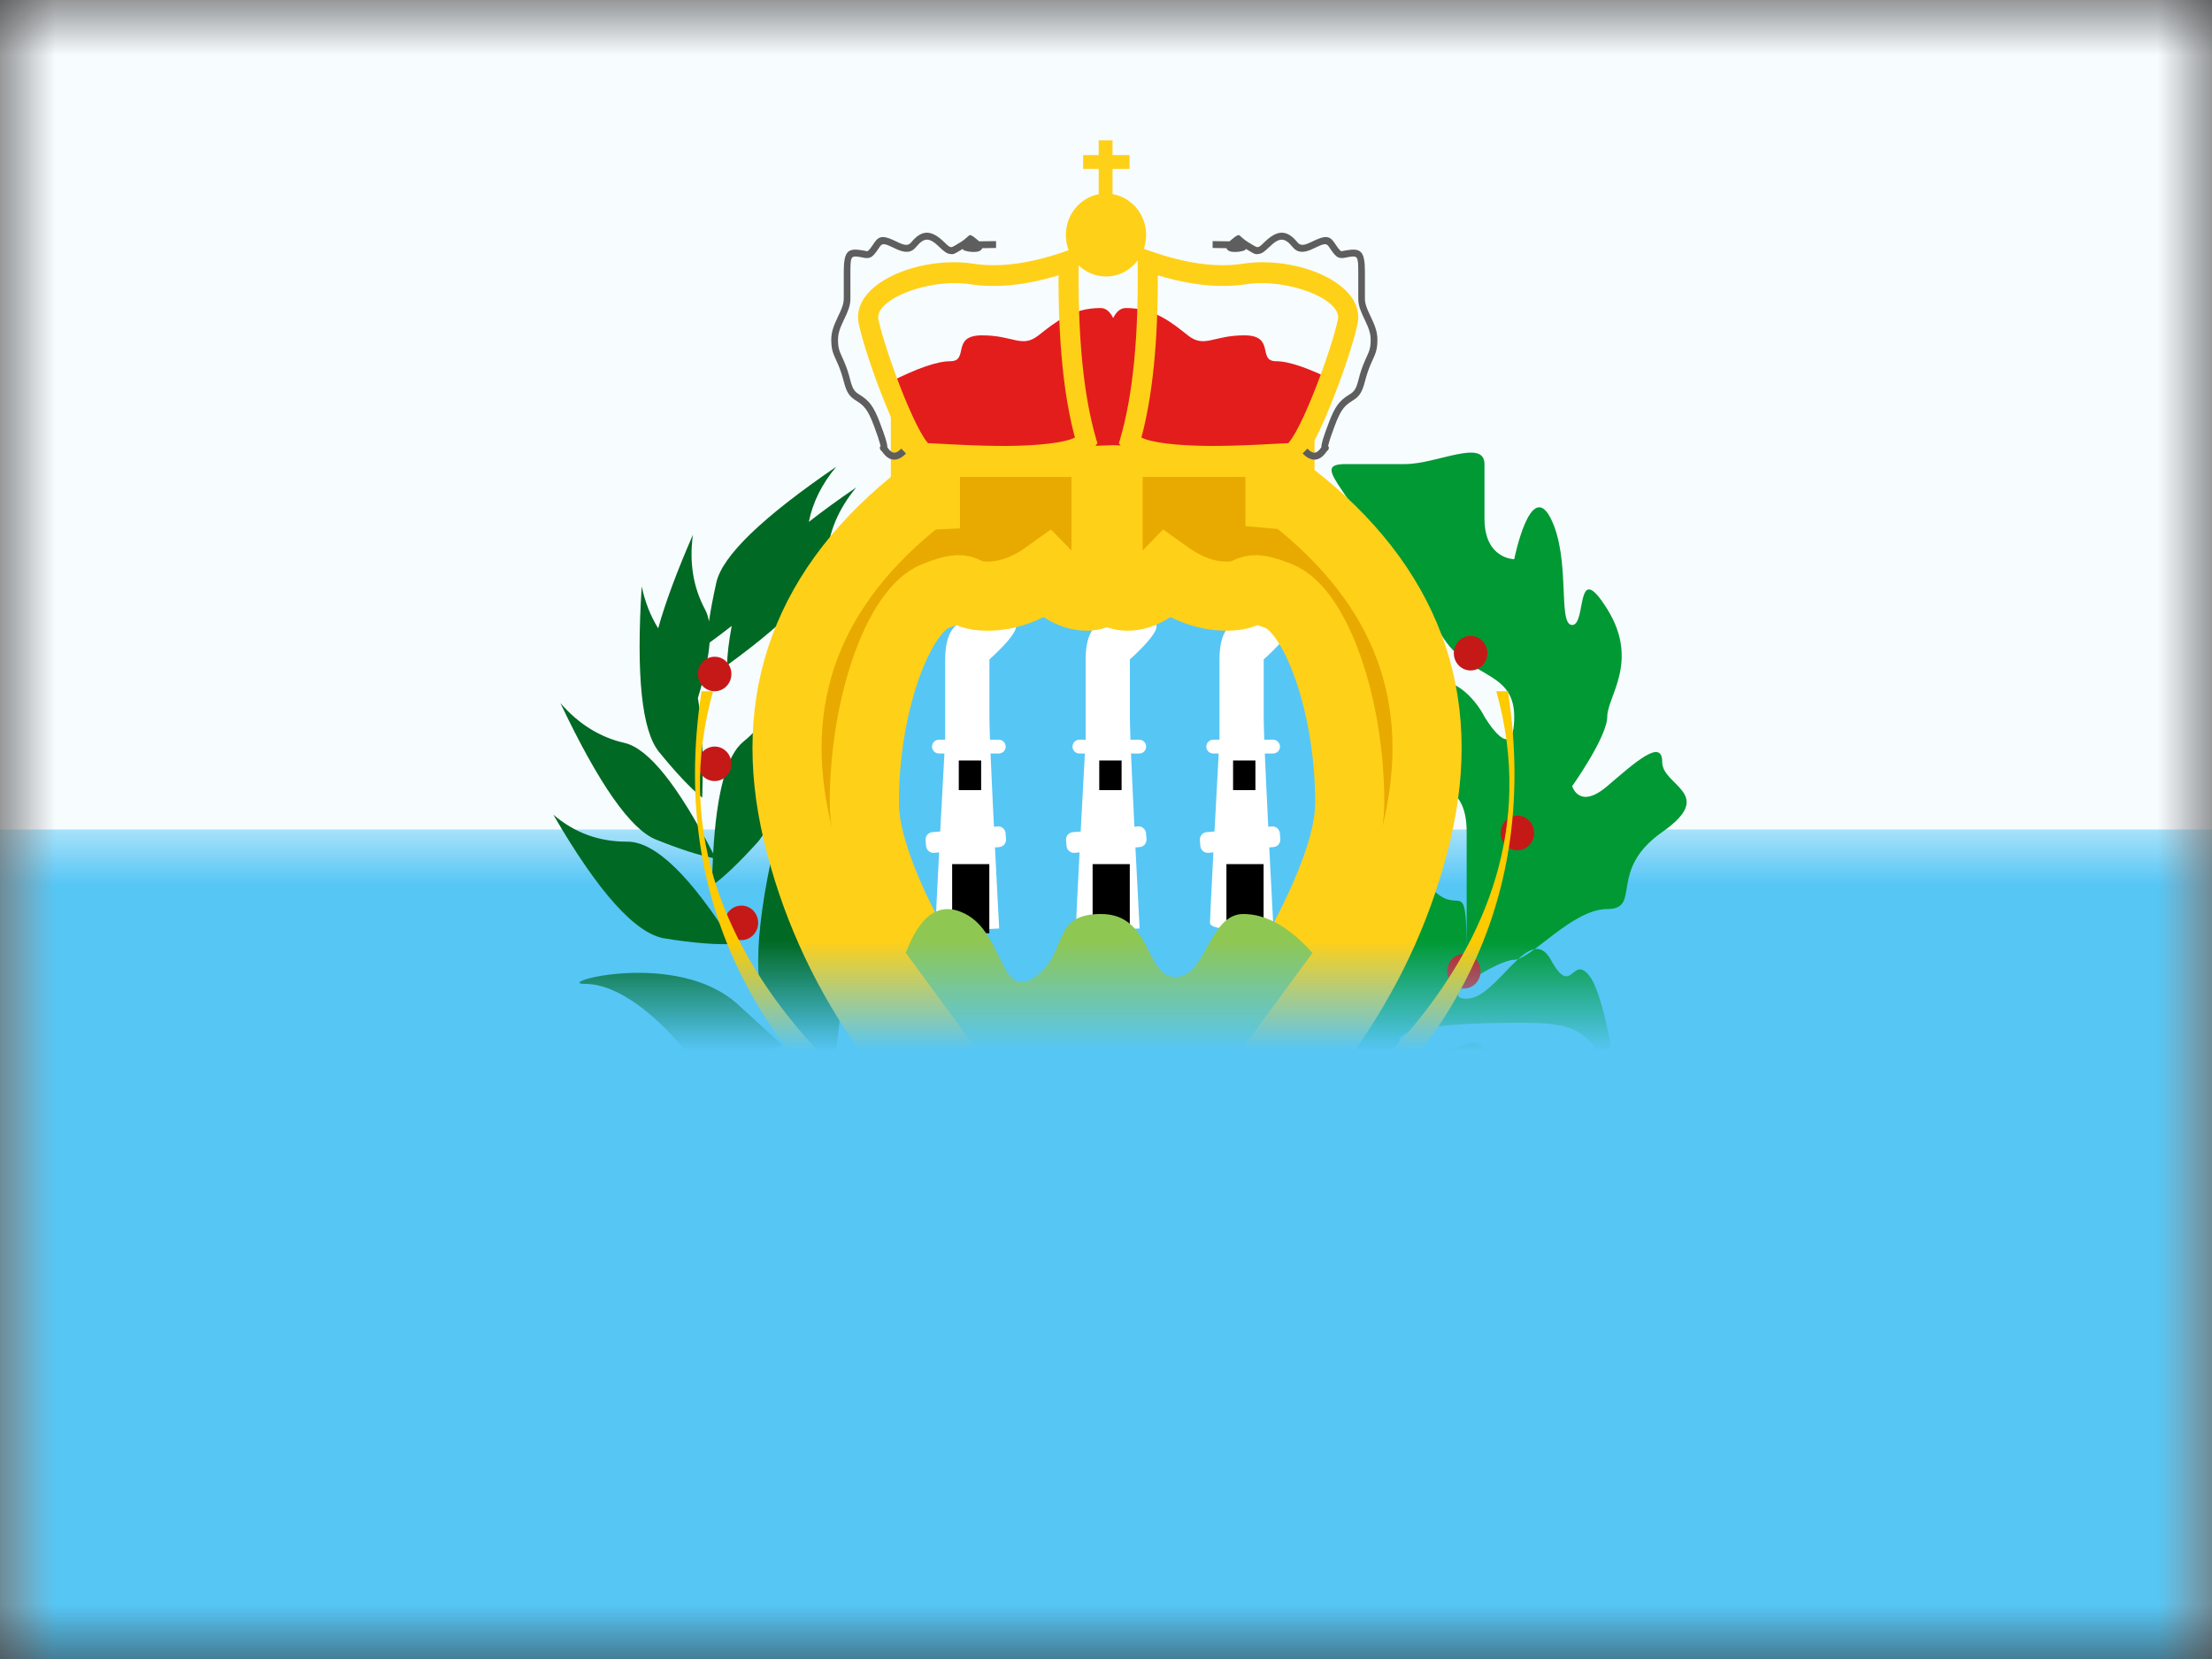 <svg xmlns="http://www.w3.org/2000/svg" xmlns:xlink="http://www.w3.org/1999/xlink" width="20" height="15" viewBox="0 0 20 15">
  <rect x="0" y="0" width="20" height="15" fill="#333333" stroke="none"/>
  <defs>
    <rect id="sm---san-marino-a" width="20" height="15" x="0" y="0"/>
    <rect id="sm---san-marino-c" width="20" height="15" x="0" y="0"/>
  </defs>
  <g fill="none" fill-rule="evenodd">
    <mask id="sm---san-marino-b" fill="#fff">
      <use xlink:href="#sm---san-marino-a"/>
    </mask>
    <g mask="url(#sm---san-marino-b)">
      <mask id="sm---san-marino-d" fill="#fff">
        <use xlink:href="#sm---san-marino-c"/>
      </mask>
      <use fill="#F7FCFF" xlink:href="#sm---san-marino-c"/>
      <rect width="20" height="7.5" y="7.5" fill="#56C6F5" mask="url(#sm---san-marino-d)"/>
      <g mask="url(#sm---san-marino-d)">
        <g transform="translate(4.375 1.25)">
          <path fill="#006923" d="M2.071,6.508 C1.942,6.482 1.77,6.427 1.556,6.341 C1.326,6.249 1.039,5.838 0.692,5.107 C0.857,5.297 1.051,5.417 1.271,5.467 C1.487,5.516 1.754,5.849 2.073,6.466 C2.104,5.914 2.195,5.578 2.346,5.456 C2.522,5.314 2.643,5.122 2.709,4.879 C2.718,5.688 2.639,6.183 2.474,6.366 C2.308,6.549 2.171,6.68 2.063,6.758 C2.064,6.671 2.067,6.587 2.071,6.508 Z M2.938,3.469 C3.063,3.371 3.206,3.267 3.367,3.157 C3.206,3.351 3.117,3.56 3.103,3.786 C3.088,4.012 2.786,4.338 2.199,4.765 C2.2,4.672 2.214,4.554 2.241,4.409 C2.179,4.458 2.112,4.508 2.041,4.56 C2.031,4.695 1.996,4.862 1.935,5.061 C1.974,5.283 1.987,5.583 1.974,5.962 C1.87,5.878 1.74,5.741 1.584,5.549 C1.428,5.358 1.376,4.859 1.427,4.052 C1.457,4.194 1.507,4.32 1.576,4.431 C1.64,4.2 1.745,3.918 1.89,3.585 C1.856,3.835 1.892,4.059 1.999,4.259 C2.016,4.29 2.028,4.327 2.035,4.369 C2.05,4.268 2.072,4.151 2.102,4.016 C2.157,3.775 2.518,3.427 3.186,2.97 C3.056,3.126 2.973,3.292 2.938,3.469 Z M3.588,9.113 C3,9.66 2.57,9.819 2.298,9.589 C1.89,9.243 1.298,9.21 1.094,9.226 C0.958,9.238 1.146,9.143 1.659,8.942 L0.968,8.635 C2.003,8.5 2.66,8.5 2.941,8.635 C3.221,8.77 3.437,8.929 3.588,9.113 Z M2.7,8.201 C2.232,8.375 1.925,8.375 1.779,8.201 C1.558,7.94 1.22,7.646 0.915,7.646 C0.61,7.646 1.742,7.325 2.298,7.833 C2.669,8.172 2.803,8.295 2.7,8.201 Z M3.139,8.52 C2.999,8.417 2.829,8.252 2.63,8.025 C2.43,7.799 2.43,7.249 2.63,6.375 C2.669,6.65 2.801,6.879 3.026,7.062 C3.251,7.246 3.288,7.732 3.139,8.52 Z M2.255,7.285 C2.105,7.293 1.898,7.277 1.636,7.235 C1.373,7.194 1.037,6.821 0.628,6.116 C0.82,6.28 1.042,6.361 1.295,6.36 C1.547,6.358 1.867,6.667 2.255,7.285 Z"/>
          <path fill="#093" d="M7.633,8.873 C7.4,8.48 7.4,8.188 7.633,7.998 C7.984,7.713 8.123,7.903 8.123,7.575 C8.123,7.248 8.159,7.345 8.331,7.183 C8.503,7.02 8.381,6.625 8.612,6.823 C8.843,7.02 8.886,6.642 8.886,7.428 C8.886,8.215 8.886,6.715 8.886,6.273 C8.886,5.831 8.612,5.936 8.612,5.64 C8.612,5.343 8.338,4.901 8.612,4.901 C8.886,4.901 9.047,5.23 9.047,5.23 C9.047,5.23 9.316,5.689 9.316,5.23 C9.316,4.771 8.837,4.908 8.612,4.401 C8.387,3.895 8.423,4.458 8.123,3.806 C7.824,3.153 7.467,2.946 7.795,2.946 C8.123,2.946 8.05,2.946 8.331,2.946 C8.612,2.946 9.047,2.713 9.047,2.946 C9.047,3.18 9.047,3.073 9.047,3.439 C9.047,3.806 9.316,3.806 9.316,3.806 C9.316,3.806 9.463,3.073 9.647,3.439 C9.83,3.806 9.705,4.401 9.84,4.401 C9.974,4.401 9.863,3.786 10.157,4.257 C10.451,4.729 10.157,5.048 10.157,5.23 C10.157,5.412 9.84,5.858 9.84,5.858 C9.84,5.858 9.902,6.076 10.157,5.858 C10.412,5.64 10.654,5.422 10.654,5.64 C10.654,5.858 11.151,5.925 10.654,6.273 C10.157,6.621 10.474,6.969 10.157,6.969 C9.84,6.969 9.466,7.428 9.316,7.428 C9.166,7.428 8.606,7.78 8.886,7.78 C9.166,7.78 9.453,7.077 9.647,7.428 C9.84,7.78 9.837,7.371 9.997,7.575 C10.157,7.78 10.317,8.888 10.157,8.443 C9.997,7.998 9.747,7.998 9.316,7.998 C8.886,7.998 8.05,8.03 8.331,8.237 C8.612,8.443 8.928,8.03 9.047,8.237 C9.166,8.443 9.132,8.65 9.316,8.443 C9.501,8.237 9.683,8.443 9.84,8.443 C9.997,8.443 9.683,8.674 9.84,8.873 C9.997,9.071 10.348,9.335 9.997,9.335 C9.647,9.335 9.466,9.055 9.316,9.335 C9.166,9.616 9.16,10.102 8.886,9.719 C8.612,9.335 8.123,9.53 8.123,9.335 C8.123,9.141 8.23,9.109 7.932,9.109 C7.733,9.109 7.633,9.03 7.633,8.873 Z"/>
          <path fill="#C51918" d="M3.538,8.812 C3.455,8.812 3.387,8.743 3.387,8.656 C3.387,8.57 3.455,8.5 3.538,8.5 C3.622,8.5 3.69,8.57 3.69,8.656 C3.69,8.743 3.622,8.812 3.538,8.812 Z M2.329,7.25 C2.245,7.25 2.177,7.18 2.177,7.094 C2.177,7.007 2.245,6.938 2.329,6.938 C2.412,6.938 2.48,7.007 2.48,7.094 C2.48,7.18 2.412,7.25 2.329,7.25 Z M2.087,5.812 C2.003,5.812 1.935,5.743 1.935,5.656 C1.935,5.57 2.003,5.5 2.087,5.5 C2.17,5.5 2.238,5.57 2.238,5.656 C2.238,5.743 2.17,5.812 2.087,5.812 Z M2.087,5 C2.003,5 1.935,4.93 1.935,4.844 C1.935,4.757 2.003,4.688 2.087,4.688 C2.17,4.688 2.238,4.757 2.238,4.844 C2.238,4.93 2.17,5 2.087,5 Z M8.921,4.812 C8.838,4.812 8.77,4.743 8.77,4.656 C8.77,4.57 8.838,4.5 8.921,4.5 C9.005,4.5 9.073,4.57 9.073,4.656 C9.073,4.743 9.005,4.812 8.921,4.812 Z M9.345,6.438 C9.261,6.438 9.194,6.368 9.194,6.281 C9.194,6.195 9.261,6.125 9.345,6.125 C9.428,6.125 9.496,6.195 9.496,6.281 C9.496,6.368 9.428,6.438 9.345,6.438 Z M8.861,7.688 C8.777,7.688 8.71,7.618 8.71,7.531 C8.71,7.445 8.777,7.375 8.861,7.375 C8.944,7.375 9.012,7.445 9.012,7.531 C9.012,7.618 8.944,7.688 8.861,7.688 Z M7.591,9.062 C7.507,9.062 7.44,8.993 7.44,8.906 C7.44,8.82 7.507,8.75 7.591,8.75 C7.674,8.75 7.742,8.82 7.742,8.906 C7.742,8.993 7.674,9.062 7.591,9.062 Z M3.599,9.25 C3.515,9.25 3.448,9.18 3.448,9.094 C3.448,9.007 3.515,8.938 3.599,8.938 C3.682,8.938 3.75,9.007 3.75,9.094 C3.75,9.18 3.682,9.25 3.599,9.25 Z"/>
          <path fill="#FECA00" d="M6.899,11.137 C6.899,11.009 4.961,9.674 4.441,9.379 C3.921,9.085 1.381,7.463 2.072,5 L1.968,5 C1.656,7.024 2.575,8.664 4.725,9.922 C5.704,10.579 6.217,10.984 6.266,11.137 C6.688,11.223 6.899,11.223 6.899,11.137 Z"/>
          <path fill="#FECA00" d="M9.318,11.137 C9.318,11.009 7.38,9.674 6.86,9.379 C6.34,9.085 3.8,7.463 4.492,5 L4.387,5 C4.075,7.024 4.994,8.664 7.144,9.922 C8.123,10.579 8.637,10.984 8.685,11.137 C9.107,11.223 9.318,11.223 9.318,11.137 Z" transform="matrix(-1 0 0 1 13.646 0)"/>
          <path fill="#56C6F5" d="M5.655,9.304 C7.008,9.304 8.105,7.552 8.105,5.844 C8.105,4.135 7.008,3.25 5.655,3.25 C4.302,3.25 3.206,4.135 3.206,5.844 C3.206,7.552 4.302,9.304 5.655,9.304 Z"/>
          <g transform="translate(3.992 4.313)">
            <path fill="#FFF" d="M0.134,1.955 C0.145,1.755 0.157,1.521 0.172,1.25 L0.123,1.25 C0.088,1.25 0.06,1.222 0.06,1.188 C0.06,1.153 0.088,1.125 0.123,1.125 L0.179,1.125 C0.179,1.124 0.179,1.124 0.179,1.123 C0.179,0.989 0.179,0.748 0.179,0.399 C0.179,-0.123 0.579,0.067 0.767,0.067 C0.956,0.067 0.579,0.399 0.579,0.399 C0.579,0.399 0.579,0.698 0.579,0.926 C0.579,0.964 0.581,1.03 0.584,1.125 L0.663,1.125 C0.698,1.125 0.726,1.153 0.726,1.188 C0.726,1.222 0.698,1.25 0.663,1.25 L0.589,1.25 C0.596,1.414 0.606,1.635 0.62,1.912 L0.652,1.909 C0.689,1.906 0.721,1.933 0.725,1.97 L0.729,2.023 C0.732,2.06 0.705,2.093 0.668,2.096 L0.629,2.099 C0.64,2.315 0.653,2.559 0.667,2.832 C0.285,2.854 0.093,2.837 0.093,2.78 C0.093,2.746 0.104,2.534 0.124,2.144 L0.079,2.148 C0.042,2.151 0.009,2.123 0.006,2.086 L0.002,2.034 C-0.002,1.997 0.026,1.964 0.063,1.961 L0.134,1.955 Z"/>
            <polygon fill="#000" points=".302 1.313 .504 1.313 .504 1.581 .302 1.581"/>
            <polygon fill="#000" points=".242 2.25 .578 2.25 .578 2.875 .242 2.875"/>
          </g>
          <g transform="translate(5.262 4.313)">
            <path fill="#FFF" d="M0.134,1.955 C0.145,1.755 0.157,1.521 0.172,1.25 L0.123,1.25 C0.088,1.25 0.06,1.222 0.06,1.188 C0.06,1.153 0.088,1.125 0.123,1.125 L0.179,1.125 C0.179,1.124 0.179,1.124 0.179,1.123 C0.179,0.989 0.179,0.748 0.179,0.399 C0.179,-0.123 0.579,0.067 0.767,0.067 C0.956,0.067 0.579,0.399 0.579,0.399 C0.579,0.399 0.579,0.698 0.579,0.926 C0.579,0.964 0.581,1.03 0.584,1.125 L0.663,1.125 C0.698,1.125 0.726,1.153 0.726,1.188 C0.726,1.222 0.698,1.25 0.663,1.25 L0.589,1.25 C0.596,1.414 0.606,1.635 0.62,1.912 L0.652,1.909 C0.689,1.906 0.721,1.933 0.725,1.97 L0.729,2.023 C0.732,2.06 0.705,2.093 0.668,2.096 L0.629,2.099 C0.64,2.315 0.653,2.559 0.667,2.832 C0.285,2.854 0.093,2.837 0.093,2.78 C0.093,2.746 0.104,2.534 0.124,2.144 L0.079,2.148 C0.042,2.151 0.009,2.123 0.006,2.086 L0.002,2.034 C-0.002,1.997 0.026,1.964 0.063,1.961 L0.134,1.955 Z"/>
            <polygon fill="#000" points=".302 1.313 .504 1.313 .504 1.581 .302 1.581"/>
            <polygon fill="#000" points=".242 2.25 .578 2.25 .578 2.875 .242 2.875"/>
          </g>
          <g transform="translate(6.472 4.313)">
            <path fill="#FFF" d="M0.134,1.955 C0.145,1.755 0.157,1.521 0.172,1.25 L0.123,1.25 C0.088,1.25 0.06,1.222 0.06,1.188 C0.06,1.153 0.088,1.125 0.123,1.125 L0.179,1.125 C0.179,1.124 0.179,1.124 0.179,1.123 C0.179,0.989 0.179,0.748 0.179,0.399 C0.179,-0.123 0.579,0.067 0.767,0.067 C0.956,0.067 0.579,0.399 0.579,0.399 C0.579,0.399 0.579,0.698 0.579,0.926 C0.579,0.964 0.581,1.03 0.584,1.125 L0.663,1.125 C0.698,1.125 0.726,1.153 0.726,1.188 C0.726,1.222 0.698,1.25 0.663,1.25 L0.589,1.25 C0.596,1.414 0.606,1.635 0.62,1.912 L0.652,1.909 C0.689,1.906 0.721,1.933 0.725,1.97 L0.729,2.023 C0.732,2.06 0.705,2.093 0.668,2.096 L0.629,2.099 C0.64,2.315 0.653,2.559 0.667,2.832 C0.285,2.854 0.093,2.837 0.093,2.78 C0.093,2.746 0.104,2.534 0.124,2.144 L0.079,2.148 C0.042,2.151 0.009,2.123 0.006,2.086 L0.002,2.034 C-0.002,1.997 0.026,1.964 0.063,1.961 L0.134,1.955 Z"/>
            <polygon fill="#000" points=".302 1.313 .504 1.313 .504 1.581 .302 1.581"/>
            <polygon fill="#000" points=".242 2.25 .578 2.25 .578 2.875 .242 2.875"/>
          </g>
          <path fill="#E8AA00" fill-rule="nonzero" stroke="#FFD018" stroke-width=".625" d="M5.644,3.312 L5.625,3.312 L5.625,3.948 C5.623,4.076 5.565,4.14 5.449,4.14 C5.334,4.14 5.214,4.076 5.09,3.948 C4.912,4.076 4.733,4.14 4.555,4.14 C4.287,4.14 4.411,4.009 4.081,4.14 C3.752,4.27 3.44,5.112 3.44,6.008 C3.44,6.606 3.99,7.652 5.09,9.148 L5.003,9.463 C3.849,8.559 3.126,7.498 2.836,6.279 C2.545,5.06 2.923,4.044 3.97,3.23 L3.992,3.229 L3.992,2.75 L7.198,2.75 L7.198,3.221 L7.299,3.23 C8.346,4.044 8.724,5.06 8.433,6.279 C8.143,7.498 7.42,8.559 6.266,9.463 L6.179,9.148 C7.279,7.652 7.829,6.606 7.829,6.008 C7.829,5.112 7.517,4.27 7.188,4.14 C6.858,4.009 6.982,4.14 6.714,4.14 C6.536,4.14 6.358,4.076 6.179,3.948 C6.055,4.076 5.935,4.14 5.82,4.14 C5.704,4.14 5.646,4.076 5.644,3.948 L5.644,3.312 Z"/>
          <path fill="#8FC753" d="M3.815,7.366 C3.946,7.014 4.126,6.896 4.355,7.014 C4.699,7.19 4.669,7.802 4.981,7.584 C5.294,7.366 5.117,7.014 5.58,7.014 C6.044,7.014 5.975,7.584 6.253,7.584 C6.531,7.584 6.555,7.014 6.866,7.014 C7.073,7.014 7.282,7.131 7.492,7.366 L5.653,9.867 L3.815,7.366 Z"/>
          <path fill="#FFF" d="M10.976,10.539 C11.004,10.499 11.048,10.474 11.099,10.474 C11.182,10.474 11.25,10.544 11.25,10.63 C11.25,10.717 11.182,10.787 11.099,10.787 C11.015,10.787 10.948,10.717 10.948,10.63 C10.948,10.612 10.951,10.594 10.956,10.578 C10.77,10.484 10.621,10.436 10.511,10.436 C10.319,10.436 10.059,10.436 10.15,10.436 C10.241,10.436 10.741,10.766 10.589,10.909 C10.438,11.052 10.232,11.264 10.039,11.158 C9.91,11.087 9.807,11.004 9.729,10.909 L9.577,10.436 C8.982,10.283 8.684,10.259 8.684,10.365 C8.684,10.525 8.682,10.603 8.365,10.603 C8.048,10.603 7.751,10.507 7.555,10.507 C7.358,10.507 6.993,10.603 6.925,10.603 C6.857,10.603 6.496,10.587 6.744,10.436 C6.909,10.336 7.011,10.234 7.049,10.129 C6.361,10.231 5.894,10.283 5.646,10.286 C5.399,10.283 4.952,10.231 4.304,10.129 C4.342,10.234 4.444,10.336 4.609,10.436 C4.857,10.587 4.495,10.603 4.428,10.603 C4.36,10.603 3.994,10.507 3.798,10.507 C3.602,10.507 3.305,10.603 2.988,10.603 C2.671,10.603 2.669,10.525 2.669,10.365 C2.669,10.259 2.371,10.283 1.775,10.436 L1.624,10.909 C1.546,11.004 1.443,11.087 1.314,11.158 C1.121,11.264 0.915,11.052 0.764,10.909 C0.612,10.766 1.112,10.436 1.203,10.436 C1.294,10.436 1.033,10.436 0.842,10.436 C0.714,10.436 0.536,10.5 0.306,10.626 L0.581,10.286 L0.383,10.019 C0.93,10.019 1.24,10.084 1.314,10.212 C1.425,10.405 1.314,10.436 1.624,10.436 C1.934,10.436 1.624,10.129 1.495,10.019 C1.366,9.91 1.444,9.719 1.624,9.719 C1.803,9.719 2.327,9.612 2.784,9.612 C3.088,9.612 3.114,9.748 2.862,10.019 C3.256,10.019 3.404,9.963 3.306,9.85 C3.159,9.68 3.798,9.474 4.074,9.474 C4.257,9.474 4.781,9.496 5.647,9.54 C6.552,9.496 7.096,9.474 7.278,9.474 C7.555,9.474 8.194,9.68 8.047,9.85 C7.949,9.963 8.097,10.019 8.491,10.019 C8.239,9.748 8.265,9.612 8.569,9.612 C9.025,9.612 9.55,9.719 9.729,9.719 C9.908,9.719 9.987,9.91 9.858,10.019 C9.729,10.129 9.419,10.436 9.729,10.436 C10.039,10.436 9.927,10.405 10.039,10.212 C10.113,10.084 10.422,10.02 10.967,10.019 C10.955,9.997 10.948,9.971 10.948,9.943 C10.948,9.856 11.015,9.787 11.099,9.787 C11.182,9.787 11.25,9.856 11.25,9.943 C11.25,10.029 11.182,10.099 11.099,10.099 C11.043,10.099 10.995,10.068 10.968,10.022 L10.772,10.286 L10.976,10.539 Z M0.151,10.099 C0.068,10.099 0,10.029 0,9.943 C0,9.856 0.068,9.787 0.151,9.787 C0.235,9.787 0.302,9.856 0.302,9.943 C0.302,10.029 0.235,10.099 0.151,10.099 Z M0.151,10.787 C0.068,10.787 0,10.717 0,10.63 C0,10.544 0.068,10.474 0.151,10.474 C0.235,10.474 0.302,10.544 0.302,10.63 C0.302,10.717 0.235,10.787 0.151,10.787 Z"/>
          <path fill="#FFD018" fill-rule="nonzero" d="M5.684,0.277 L5.684,0.505 C5.856,0.534 5.988,0.689 5.988,0.875 C5.988,1.082 5.825,1.25 5.625,1.25 C5.425,1.25 5.262,1.082 5.262,0.875 C5.262,0.691 5.39,0.538 5.559,0.506 L5.559,0.277 L5.418,0.277 L5.418,0.152 L5.559,0.152 L5.559,0.018 L5.684,0.018 L5.684,0.152 L5.838,0.152 L5.838,0.277 L5.684,0.277 Z"/>
          <path fill="#E31D1C" d="M5.69,1.626 C5.72,1.565 5.758,1.535 5.804,1.535 C6.059,1.535 6.214,1.662 6.365,1.782 C6.516,1.901 6.591,1.782 6.876,1.782 C7.161,1.782 6.989,2.016 7.163,2.016 C7.28,2.016 7.461,2.079 7.707,2.203 L7.421,2.839 L5.69,2.775 L3.96,2.839 L3.673,2.203 C3.919,2.079 4.1,2.016 4.217,2.016 C4.392,2.016 4.219,1.782 4.504,1.782 C4.79,1.782 4.864,1.901 5.015,1.782 C5.167,1.662 5.322,1.535 5.576,1.535 C5.622,1.535 5.66,1.565 5.69,1.626 Z"/>
          <path fill="#FFD018" fill-rule="nonzero" d="M5.259,1.022 L5.38,0.98 L5.378,1.113 C5.369,1.79 5.421,2.323 5.534,2.712 L5.547,2.758 L5.519,2.796 C5.424,2.925 5.157,2.967 4.726,2.969 C4.577,2.97 4.423,2.965 4.247,2.956 C4.239,2.956 4.016,2.944 3.998,2.944 C3.879,2.944 3.776,2.763 3.631,2.404 C3.525,2.146 3.424,1.841 3.39,1.68 C3.311,1.311 3.941,1.06 4.425,1.134 C4.66,1.171 4.938,1.134 5.259,1.022 Z M4.398,1.32 C4.022,1.262 3.528,1.458 3.567,1.639 C3.599,1.788 3.697,2.083 3.798,2.332 C3.853,2.466 3.905,2.579 3.95,2.659 C3.973,2.7 3.993,2.73 4.009,2.749 C4.012,2.752 4.014,2.755 4.016,2.757 C4.078,2.759 4.257,2.769 4.256,2.769 C4.428,2.778 4.58,2.782 4.725,2.782 C5.031,2.78 5.258,2.751 5.344,2.706 C5.243,2.33 5.194,1.841 5.196,1.239 C4.898,1.329 4.633,1.356 4.398,1.32 Z"/>
          <path fill="#FFD018" fill-rule="nonzero" d="M7.617,1.022 L7.739,0.98 L7.737,1.113 C7.727,1.79 7.78,2.323 7.893,2.712 L7.906,2.758 L7.878,2.796 C7.783,2.925 7.516,2.967 7.085,2.969 C6.936,2.97 6.781,2.965 6.606,2.956 C6.598,2.956 6.375,2.944 6.357,2.944 C6.237,2.944 6.135,2.763 5.989,2.404 C5.884,2.146 5.783,1.841 5.749,1.68 C5.67,1.311 6.3,1.06 6.784,1.134 C7.019,1.171 7.296,1.134 7.617,1.022 Z M6.757,1.32 C6.38,1.262 5.887,1.458 5.926,1.639 C5.958,1.788 6.055,2.083 6.157,2.332 C6.211,2.466 6.264,2.579 6.309,2.659 C6.332,2.7 6.352,2.73 6.368,2.749 C6.371,2.752 6.373,2.755 6.375,2.757 C6.437,2.759 6.616,2.769 6.615,2.769 C6.787,2.778 6.939,2.782 7.084,2.782 C7.39,2.78 7.616,2.751 7.703,2.706 C7.602,2.33 7.553,1.841 7.555,1.239 C7.257,1.329 6.992,1.356 6.757,1.32 Z" transform="matrix(-1 0 0 1 13.648 0)"/>
          <path fill="#5E5E5E" fill-rule="nonzero" d="M3.638,2.825 C3.623,2.839 3.607,2.836 3.595,2.827 C3.59,2.824 3.59,2.824 3.587,2.819 C3.585,2.817 3.585,2.817 3.582,2.81 C3.579,2.796 3.578,2.791 3.587,2.784 C3.586,2.779 3.585,2.774 3.583,2.767 C3.574,2.733 3.557,2.68 3.528,2.603 C3.473,2.456 3.441,2.419 3.365,2.372 C3.307,2.337 3.28,2.3 3.255,2.203 C3.239,2.142 3.223,2.094 3.205,2.051 C3.197,2.033 3.171,1.975 3.165,1.961 C3.148,1.919 3.141,1.881 3.141,1.824 C3.141,1.756 3.158,1.704 3.201,1.614 C3.223,1.567 3.226,1.561 3.233,1.543 C3.247,1.508 3.254,1.48 3.254,1.452 L3.254,1.212 C3.254,1.038 3.282,0.994 3.397,1.01 C3.404,1.011 3.412,1.012 3.42,1.013 C3.472,1.023 3.465,1.022 3.47,1.02 C3.48,1.015 3.495,0.997 3.531,0.943 C3.577,0.875 3.623,0.882 3.728,0.933 C3.739,0.938 3.745,0.941 3.751,0.944 C3.81,0.971 3.839,0.971 3.864,0.941 C3.963,0.82 4.05,0.831 4.161,0.938 C4.195,0.972 4.21,0.983 4.221,0.984 C4.233,0.986 4.236,0.985 4.319,0.934 C4.35,0.915 4.386,0.878 4.391,0.876 C4.411,0.87 4.458,0.916 4.478,0.932 C4.519,0.931 4.57,0.93 4.631,0.93 L4.631,0.992 C4.583,0.992 4.542,0.993 4.507,0.994 C4.497,1.015 4.481,1.022 4.459,1.026 C4.433,1.03 4.393,1.028 4.367,1.021 C4.347,1.017 4.334,1.012 4.329,1.001 C4.244,1.053 4.244,1.051 4.213,1.046 C4.185,1.042 4.163,1.026 4.119,0.984 C4.031,0.898 3.983,0.892 3.91,0.981 C3.863,1.039 3.807,1.038 3.727,1.001 C3.72,0.998 3.713,0.995 3.702,0.989 C3.624,0.951 3.602,0.948 3.581,0.979 C3.538,1.044 3.519,1.066 3.495,1.077 C3.481,1.083 3.467,1.084 3.451,1.083 C3.443,1.082 3.407,1.075 3.409,1.075 C3.402,1.074 3.396,1.073 3.389,1.072 C3.32,1.062 3.314,1.071 3.314,1.212 L3.314,1.452 C3.314,1.489 3.306,1.525 3.289,1.566 C3.281,1.587 3.278,1.593 3.255,1.642 C3.216,1.723 3.202,1.768 3.202,1.824 C3.202,1.873 3.207,1.903 3.221,1.937 C3.226,1.949 3.252,2.007 3.26,2.026 C3.28,2.072 3.297,2.123 3.313,2.187 C3.334,2.268 3.351,2.291 3.396,2.318 C3.483,2.372 3.524,2.42 3.584,2.581 C3.628,2.697 3.648,2.76 3.648,2.794 C3.651,2.799 3.655,2.803 3.659,2.809 C3.695,2.855 3.727,2.855 3.774,2.806 L3.817,2.85 C3.745,2.925 3.671,2.925 3.612,2.848 C3.605,2.84 3.601,2.834 3.597,2.829 C3.6,2.831 3.602,2.83 3.609,2.831 C3.644,2.811 3.644,2.811 3.639,2.79 C3.637,2.783 3.637,2.783 3.635,2.781 C3.633,2.779 3.633,2.779 3.63,2.777 C3.621,2.77 3.608,2.768 3.596,2.78 C3.59,2.786 3.588,2.789 3.588,2.792 C3.588,2.79 3.588,2.788 3.587,2.784 C3.592,2.78 3.6,2.776 3.612,2.768 C3.625,2.769 3.631,2.773 3.648,2.794 C3.648,2.809 3.644,2.818 3.638,2.825 Z M4.388,0.935 C4.386,0.933 4.385,0.932 4.385,0.932 C4.385,0.932 4.386,0.933 4.388,0.935 Z M4.374,0.959 C4.374,0.959 4.374,0.959 4.373,0.958 C4.373,0.959 4.373,0.959 4.374,0.959 L4.374,0.959 Z M7.582,2.825 C7.576,2.818 7.572,2.809 7.572,2.794 C7.589,2.773 7.594,2.769 7.608,2.768 C7.62,2.776 7.628,2.78 7.633,2.784 C7.632,2.788 7.632,2.79 7.632,2.792 C7.631,2.789 7.63,2.786 7.624,2.78 C7.612,2.768 7.598,2.77 7.59,2.777 C7.587,2.779 7.587,2.779 7.585,2.781 C7.583,2.783 7.583,2.783 7.581,2.79 C7.576,2.811 7.576,2.811 7.611,2.831 C7.618,2.83 7.62,2.831 7.623,2.829 C7.619,2.834 7.614,2.84 7.608,2.848 C7.549,2.925 7.475,2.925 7.403,2.85 L7.446,2.806 C7.493,2.855 7.525,2.855 7.561,2.809 C7.565,2.803 7.569,2.799 7.572,2.794 C7.572,2.76 7.592,2.697 7.636,2.581 C7.696,2.42 7.737,2.372 7.824,2.318 C7.869,2.291 7.886,2.268 7.907,2.187 C7.923,2.123 7.94,2.072 7.96,2.026 C7.968,2.007 7.994,1.949 7.999,1.937 C8.013,1.903 8.018,1.873 8.018,1.824 C8.018,1.768 8.004,1.723 7.965,1.642 C7.942,1.593 7.939,1.587 7.931,1.566 C7.914,1.525 7.906,1.489 7.906,1.452 L7.906,1.212 C7.906,1.071 7.9,1.062 7.831,1.072 C7.824,1.073 7.818,1.074 7.811,1.075 C7.813,1.075 7.777,1.082 7.769,1.083 C7.752,1.084 7.739,1.083 7.725,1.077 C7.701,1.066 7.682,1.044 7.639,0.979 C7.618,0.948 7.596,0.951 7.518,0.989 C7.507,0.995 7.5,0.998 7.493,1.001 C7.413,1.038 7.357,1.039 7.31,0.981 C7.237,0.892 7.189,0.898 7.101,0.984 C7.057,1.026 7.035,1.042 7.007,1.046 C6.976,1.051 6.976,1.053 6.891,1.001 C6.885,1.012 6.873,1.017 6.853,1.021 C6.827,1.028 6.787,1.03 6.761,1.026 C6.739,1.022 6.723,1.015 6.713,0.994 C6.678,0.993 6.637,0.992 6.589,0.992 L6.589,0.93 C6.65,0.93 6.701,0.931 6.742,0.932 C6.762,0.916 6.809,0.87 6.829,0.876 C6.834,0.878 6.87,0.915 6.901,0.934 C6.984,0.985 6.987,0.986 6.999,0.984 C7.01,0.983 7.025,0.972 7.059,0.938 C7.17,0.831 7.257,0.82 7.356,0.941 C7.381,0.971 7.41,0.971 7.468,0.944 C7.475,0.941 7.481,0.938 7.492,0.933 C7.597,0.882 7.643,0.875 7.689,0.943 C7.725,0.997 7.74,1.015 7.75,1.02 C7.755,1.022 7.748,1.023 7.8,1.013 C7.808,1.012 7.816,1.011 7.823,1.01 C7.938,0.994 7.966,1.038 7.966,1.212 L7.966,1.452 C7.966,1.48 7.973,1.508 7.987,1.543 C7.994,1.561 7.997,1.567 8.019,1.614 C8.062,1.704 8.079,1.756 8.079,1.824 C8.079,1.881 8.072,1.919 8.055,1.961 C8.049,1.975 8.023,2.033 8.015,2.051 C7.997,2.094 7.981,2.142 7.965,2.203 C7.94,2.3 7.913,2.337 7.855,2.372 C7.779,2.419 7.747,2.456 7.692,2.603 C7.663,2.68 7.645,2.733 7.637,2.767 C7.635,2.774 7.634,2.779 7.633,2.784 C7.642,2.791 7.641,2.796 7.638,2.81 C7.635,2.817 7.635,2.817 7.633,2.819 C7.629,2.824 7.629,2.824 7.625,2.827 C7.613,2.836 7.596,2.839 7.582,2.825 Z"/>
          <path fill="#272727" fill-rule="nonzero" d="M4.234,9.928 L4.272,9.618 C4.943,9.7 5.392,9.741 5.618,9.741 C5.958,9.757 6.365,9.732 6.835,9.667 L6.878,9.977 C6.39,10.044 5.965,10.07 5.611,10.054 C5.375,10.054 4.918,10.012 4.234,9.928 Z"/>
        </g>
      </g>
    </g>
  </g>
</svg>
